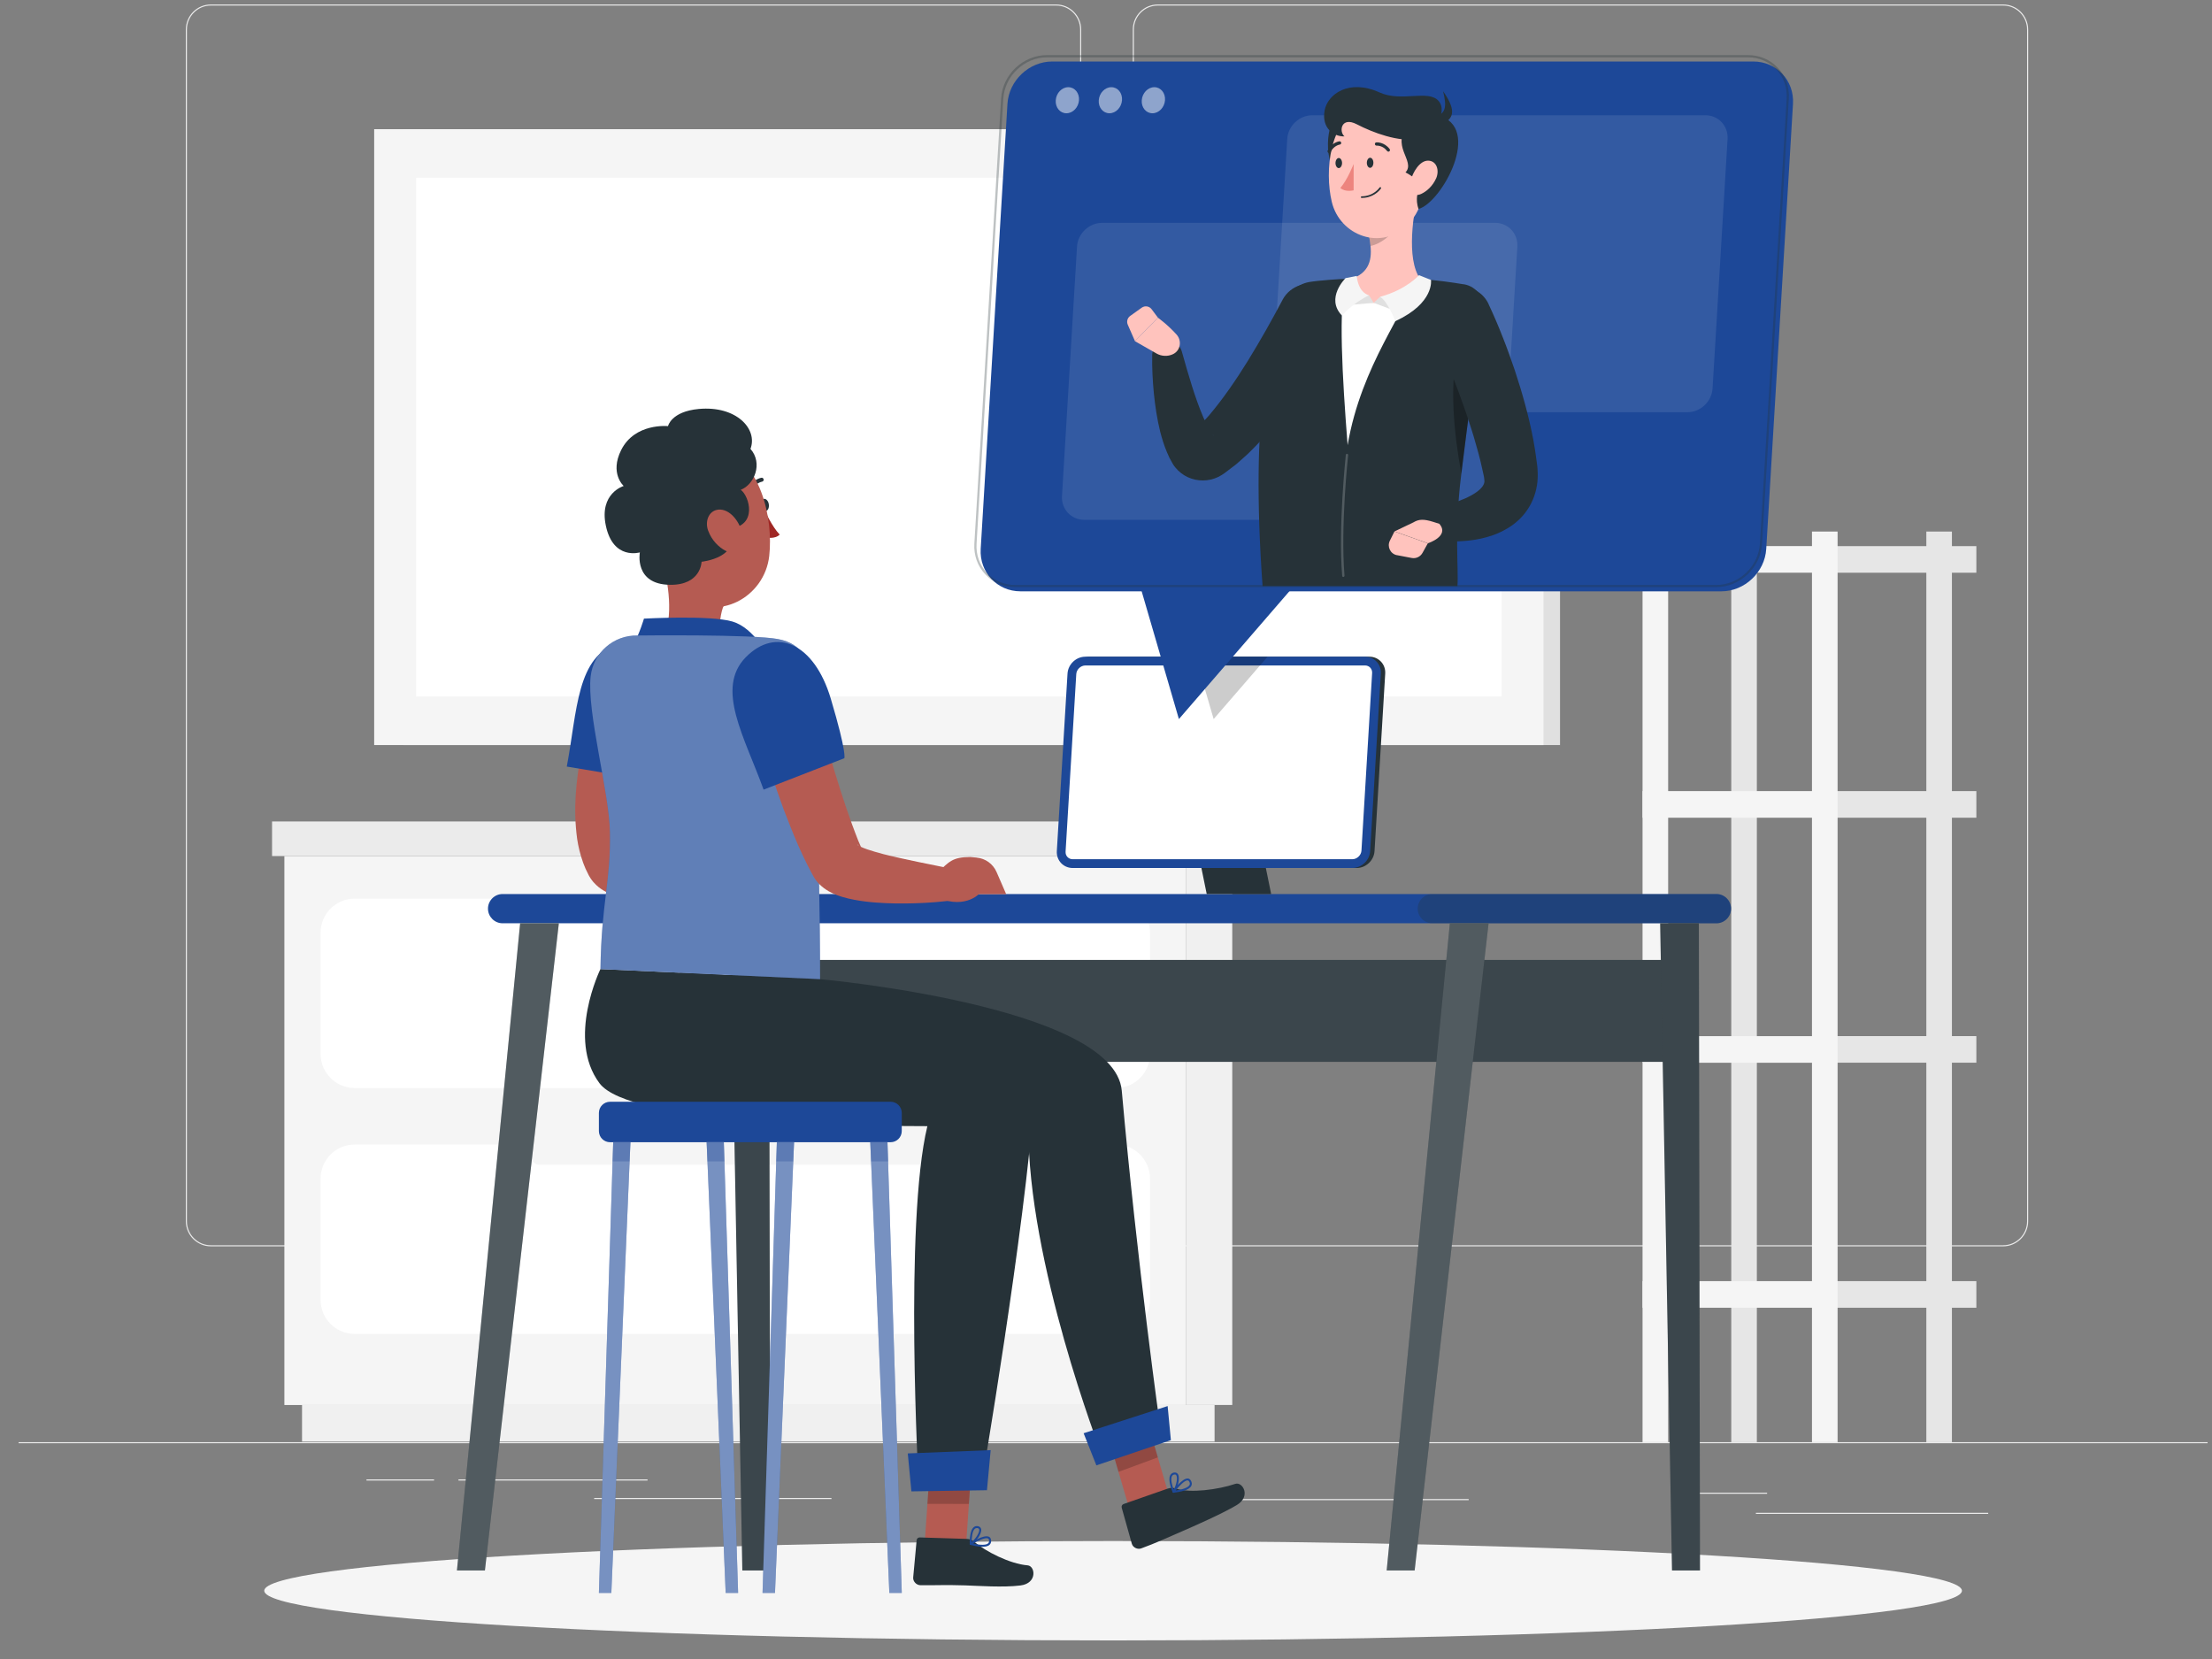 <svg width="96" height="72" viewBox="0 0 96 72" fill="none" xmlns="http://www.w3.org/2000/svg">
<rect x="0" y="0" width="96" height="72" fill="#808080" stroke="none"/>
<g clip-path="url(#clip0_41_5445)">
<path d="M95.808 62.589H0.808V62.636H95.808V62.589Z" fill="#EBEBEB"/>
<path d="M86.288 65.655H76.205V65.702H86.288V65.655Z" fill="#EBEBEB"/>
<path d="M63.74 65.058H52.594V65.106H63.74V65.058Z" fill="#EBEBEB"/>
<path d="M76.692 64.782H73.045V64.829H76.692V64.782Z" fill="#EBEBEB"/>
<path d="M28.103 64.206H19.897V64.254H28.103V64.206Z" fill="#EBEBEB"/>
<path d="M18.838 64.206H15.905V64.254H18.838V64.206Z" fill="#EBEBEB"/>
<path d="M36.085 65.011H25.787V65.058H36.085V65.011Z" fill="#EBEBEB"/>
<path d="M45.839 54.09H9.15C8.552 54.09 8.065 53.602 8.065 53.002V1.282C8.065 0.682 8.552 0.194 9.15 0.194H45.839C46.438 0.194 46.924 0.682 46.924 1.282V53.002C46.924 53.602 46.438 54.09 45.839 54.09ZM9.15 0.241C8.578 0.241 8.113 0.708 8.113 1.282V53.002C8.113 53.576 8.578 54.043 9.15 54.043H45.839C46.411 54.043 46.877 53.576 46.877 53.002V1.282C46.877 0.708 46.411 0.241 45.839 0.241H9.15Z" fill="#EBEBEB"/>
<path d="M86.936 54.09H50.248C49.649 54.09 49.163 53.602 49.163 53.002V1.282C49.163 0.682 49.649 0.194 50.248 0.194H86.936C87.535 0.194 88.021 0.682 88.021 1.282V53.002C88.021 53.602 87.535 54.09 86.936 54.09ZM50.248 0.241C49.676 0.241 49.21 0.708 49.21 1.282V53.002C49.21 53.576 49.676 54.043 50.248 54.043H86.936C87.508 54.043 87.974 53.576 87.974 53.002V1.282C87.974 0.708 87.508 0.241 86.936 0.241H50.248Z" fill="#EBEBEB"/>
<path d="M51.483 60.975H53.48V37.151H51.483V60.975Z" fill="#F0F0F0"/>
<path d="M13.108 62.564L52.712 62.564V60.977L13.108 60.977V62.564Z" fill="#F0F0F0"/>
<path d="M51.482 37.153H12.342V60.977H51.482V37.153Z" fill="#F5F5F5"/>
<path d="M51.954 37.151H54.017V35.649H51.954V37.151Z" fill="#E0E0E0"/>
<path d="M51.954 35.651H11.807V37.153H51.954V35.651Z" fill="#EBEBEB"/>
<path d="M48.433 39.001H15.39C14.573 39.001 13.912 39.664 13.912 40.483V45.737C13.912 46.555 14.573 47.219 15.39 47.219H48.433C49.249 47.219 49.911 46.555 49.911 45.737V40.483C49.911 39.664 49.249 39.001 48.433 39.001Z" fill="white"/>
<path d="M48.433 49.673H15.39C14.573 49.673 13.912 50.337 13.912 51.156V56.409C13.912 57.228 14.573 57.892 15.39 57.892H48.433C49.249 57.892 49.911 57.228 49.911 56.409V51.156C49.911 50.337 49.249 49.673 48.433 49.673Z" fill="white"/>
<path d="M23.404 39.879H40.42C40.606 39.879 40.757 39.728 40.757 39.542V39.09C40.757 38.904 40.606 38.753 40.42 38.753H23.404C23.218 38.753 23.068 38.904 23.068 39.09V39.542C23.068 39.728 23.218 39.879 23.404 39.879Z" fill="#F5F5F5"/>
<path d="M23.404 50.55H40.42C40.606 50.55 40.757 50.399 40.757 50.213V49.761C40.757 49.575 40.606 49.424 40.42 49.424H23.404C23.218 49.424 23.068 49.575 23.068 49.761V50.213C23.068 50.399 23.218 50.55 23.404 50.55Z" fill="#F5F5F5"/>
<path d="M85.773 44.967H79.751V46.121H85.773V44.967Z" fill="#E6E6E6"/>
<path d="M75.136 62.589H76.247V23.069H75.136V62.589Z" fill="#E6E6E6"/>
<path d="M71.286 46.123H79.752V44.969H71.286V46.123Z" fill="#F5F5F5"/>
<path d="M85.773 55.601H79.751V56.756H85.773V55.601Z" fill="#E6E6E6"/>
<path d="M71.286 56.756H79.752V55.601H71.286V56.756Z" fill="#F5F5F5"/>
<path d="M85.773 23.702H79.751V24.856H85.773V23.702Z" fill="#E6E6E6"/>
<path d="M71.286 24.855H79.752V23.7H71.286V24.855Z" fill="#F5F5F5"/>
<path d="M85.773 34.334H79.751V35.489H85.773V34.334Z" fill="#E6E6E6"/>
<path d="M71.286 35.489H79.752V34.334H71.286V35.489Z" fill="#F5F5F5"/>
<path d="M83.602 62.589H84.713V23.069H83.602V62.589Z" fill="#E6E6E6"/>
<path d="M78.639 62.589H79.751V23.069H78.639V62.589Z" fill="#F5F5F5"/>
<path d="M71.286 62.589H72.397V23.069H71.286V62.589Z" fill="#F5F5F5"/>
<path d="M17.507 32.335L67.705 32.335V5.607L17.507 5.607V32.335Z" fill="#E0E0E0"/>
<path d="M16.239 32.335L66.988 32.335V5.607L16.239 5.607V32.335Z" fill="#F5F5F5"/>
<path d="M65.17 30.23V7.715L18.058 7.715V30.23L65.17 30.23Z" fill="white"/>
<path d="M48.308 71.194C68.653 71.194 85.147 70.228 85.147 69.037C85.147 67.846 68.653 66.88 48.308 66.88C27.962 66.88 11.469 67.846 11.469 69.037C11.469 70.228 27.962 71.194 48.308 71.194Z" fill="#F5F5F5"/>
<path d="M74.494 40.07H21.81C21.463 40.07 21.178 39.784 21.178 39.435C21.178 39.087 21.463 38.801 21.81 38.801H74.494C74.841 38.801 75.126 39.087 75.126 39.435C75.126 39.784 74.841 40.07 74.494 40.07Z" fill="#1D4898"/>
<path opacity="0.3" d="M74.493 40.07H62.16C61.813 40.07 61.528 39.784 61.528 39.435C61.528 39.087 61.813 38.801 62.16 38.801H74.493C74.841 38.801 75.126 39.087 75.126 39.435C75.126 39.784 74.841 40.07 74.493 40.07Z" fill="#263238"/>
<path d="M73.156 41.661H32.639V46.084H73.156V41.661Z" fill="#263238"/>
<path opacity="0.1" d="M73.156 41.661H32.639V46.084H73.156V41.661Z" fill="white"/>
<path d="M72.565 68.157H73.779L73.73 40.07H72.05L72.565 68.157Z" fill="#263238"/>
<path opacity="0.1" d="M72.565 68.157H73.779L73.73 40.07H72.05L72.565 68.157Z" fill="white"/>
<path d="M61.395 68.157H60.181L62.924 40.07H64.604L61.395 68.157Z" fill="#263238"/>
<path opacity="0.2" d="M61.395 68.157H60.181L62.924 40.07H64.604L61.395 68.157Z" fill="white"/>
<path d="M32.217 68.157H33.429L33.379 40.07H31.7L32.217 68.157Z" fill="#263238"/>
<path opacity="0.1" d="M32.217 68.157H33.429L33.379 40.07H31.7L32.217 68.157Z" fill="white"/>
<path d="M21.045 68.157H19.831L22.574 40.07H24.254L21.045 68.157Z" fill="#263238"/>
<path opacity="0.2" d="M21.045 68.157H19.831L22.574 40.07H24.254L21.045 68.157Z" fill="white"/>
<path d="M55.168 38.801H52.371L51.252 33.317H54.049L55.168 38.801Z" fill="#263238"/>
<path d="M58.879 37.671H46.744C46.341 37.671 46.031 37.341 46.056 36.937L46.52 29.233C46.544 28.829 46.892 28.5 47.295 28.5H59.43C59.833 28.5 60.143 28.829 60.118 29.233L59.654 36.937C59.63 37.341 59.282 37.671 58.879 37.671Z" fill="#263238"/>
<path d="M58.689 37.671H46.554C46.151 37.671 45.841 37.341 45.866 36.937L46.33 29.233C46.354 28.829 46.702 28.5 47.105 28.5H59.24C59.643 28.5 59.953 28.829 59.928 29.233L59.464 36.937C59.44 37.341 59.092 37.671 58.689 37.671Z" fill="#1D4898"/>
<path d="M46.554 37.29C46.465 37.29 46.385 37.255 46.328 37.194C46.269 37.133 46.241 37.05 46.246 36.96L46.71 29.256C46.721 29.052 46.904 28.881 47.107 28.881H59.242C59.332 28.881 59.411 28.915 59.468 28.976C59.525 29.037 59.556 29.121 59.55 29.21L59.087 36.914C59.075 37.118 58.893 37.29 58.689 37.29H46.554Z" fill="white"/>
<path opacity="0.2" d="M51.883 28.5L52.672 31.207L55.013 28.5H51.883Z" fill="black"/>
<path d="M33.022 21.93C33.041 22.076 33.133 22.187 33.227 22.179C33.322 22.172 33.385 22.046 33.368 21.899C33.351 21.752 33.258 21.642 33.163 21.649C33.068 21.657 33.005 21.783 33.022 21.93Z" fill="#263238"/>
<path d="M33.182 22.143C33.182 22.143 33.507 22.86 33.839 23.201C33.63 23.412 33.248 23.326 33.248 23.326L33.182 22.143Z" fill="#A02724"/>
<path d="M32.545 21.366C32.532 21.366 32.517 21.366 32.504 21.36C32.46 21.343 32.439 21.291 32.456 21.247C32.633 20.809 33.026 20.737 33.043 20.735C33.087 20.723 33.134 20.758 33.142 20.805C33.15 20.853 33.119 20.897 33.072 20.904C33.055 20.908 32.755 20.967 32.616 21.312C32.604 21.343 32.576 21.362 32.545 21.366Z" fill="#263238"/>
<path d="M28.717 24.224L29.859 25.1L31.415 26.295C31.358 26.356 31.289 26.653 31.263 26.865C31.21 27.303 31.154 27.637 32.123 27.896C32.331 27.951 32.507 28.115 32.538 28.328C32.576 28.587 32.418 28.907 31.521 29.054C30.482 29.226 29.646 28.938 28.988 28.62C28.608 28.437 28.599 28.201 28.768 27.814C29.245 26.716 29.013 25.314 28.717 24.222V24.224Z" fill="#B55B52"/>
<path d="M27.41 28.166C27.79 27.419 27.947 26.848 27.947 26.848C27.947 26.848 30.837 26.69 31.791 26.975C32.745 27.261 33.338 28.5 33.338 28.5L27.41 28.166Z" fill="#1D4898"/>
<path d="M28.616 30.32C28.544 30.533 28.466 30.794 28.392 31.036L28.179 31.777C28.044 32.275 27.917 32.77 27.814 33.265C27.708 33.761 27.625 34.252 27.569 34.733C27.514 35.211 27.491 35.681 27.528 36.099C27.541 36.31 27.575 36.497 27.615 36.661C27.626 36.699 27.636 36.741 27.649 36.777C27.663 36.811 27.676 36.844 27.687 36.88V36.886C27.687 36.886 27.693 36.893 27.685 36.88C27.676 36.861 27.664 36.844 27.653 36.827C27.626 36.789 27.613 36.771 27.592 36.747C27.554 36.705 27.526 36.682 27.507 36.669C27.469 36.642 27.463 36.648 27.471 36.655C27.493 36.674 27.564 36.718 27.649 36.756C27.735 36.794 27.835 36.834 27.944 36.87C28.159 36.941 28.398 37.01 28.641 37.072C29.623 37.322 30.691 37.513 31.734 37.736L31.7 39.056C31.134 39.132 30.583 39.176 30.02 39.195C29.458 39.214 28.894 39.212 28.31 39.167C28.018 39.146 27.721 39.115 27.412 39.056C27.256 39.028 27.094 38.993 26.923 38.947C26.752 38.9 26.568 38.845 26.352 38.736C26.241 38.679 26.12 38.612 25.977 38.498C25.907 38.441 25.829 38.37 25.749 38.277C25.707 38.225 25.671 38.181 25.628 38.115C25.607 38.082 25.588 38.05 25.569 38.018L25.544 37.972L25.413 37.703C25.373 37.614 25.343 37.526 25.306 37.436C25.181 37.084 25.096 36.737 25.048 36.407C24.868 35.083 25.008 33.904 25.206 32.753C25.312 32.181 25.438 31.619 25.588 31.066C25.662 30.79 25.742 30.516 25.829 30.241C25.916 29.963 26.004 29.706 26.114 29.407L28.614 30.32H28.616Z" fill="#B55B52"/>
<path d="M26.859 27.93C28.656 27.456 29.72 28.928 29.112 31.366C28.504 33.803 28.301 33.888 28.301 33.888L24.598 33.269C25.054 30.872 25.02 28.418 26.859 27.93Z" fill="#1D4898"/>
<path d="M32.659 37.219L32.38 37.194C31.586 37.194 31.451 37.414 30.961 37.867L30.778 38.869C32.061 39.529 32.749 38.806 32.749 38.806H33.936L33.518 37.844C33.366 37.495 33.037 37.255 32.657 37.221L32.659 37.219Z" fill="#B55B52"/>
<path d="M28.227 22.33C28.55 24.066 28.65 25.1 29.642 25.874C31.132 27.038 33.184 25.931 33.385 24.125C33.566 22.499 33.007 19.933 31.215 19.477C29.45 19.029 27.904 20.594 28.227 22.33Z" fill="#B55B52"/>
<path d="M31.656 22.936C32.891 22.837 32.53 21.531 32.148 21.257C32.728 21.038 33.127 20.117 32.57 19.481C32.897 18.625 31.964 17.597 30.324 17.749C29.127 17.861 28.991 18.494 28.991 18.494C28.991 18.494 27.554 18.343 26.959 19.531C26.45 20.548 27.068 21.091 27.068 21.091C27.068 21.091 25.996 21.404 26.293 22.812C26.61 24.325 27.769 23.974 27.769 23.974C27.769 23.974 27.509 25.36 29.076 25.381C30.431 25.398 30.448 24.38 30.448 24.38C30.448 24.38 32.207 24.207 31.662 22.934L31.656 22.936Z" fill="#263238"/>
<path d="M30.737 23.037C30.885 23.441 31.187 23.746 31.487 23.902C31.939 24.134 32.285 23.652 32.205 23.159C32.133 22.715 31.747 22.145 31.271 22.116C30.801 22.09 30.566 22.576 30.735 23.037H30.737Z" fill="#B55B52"/>
<path d="M49.157 65.975L50.846 65.287L49.653 61.217L47.964 61.905L49.157 65.975Z" fill="#B55B52"/>
<path opacity="0.2" d="M48.543 63.877L50.25 63.25L49.653 61.217L47.964 61.905L48.543 63.877Z" fill="black"/>
<path d="M50.7 64.597L48.769 65.272C48.699 65.296 48.663 65.363 48.682 65.434L49.121 66.998C49.166 67.16 49.368 67.259 49.527 67.2C50.196 66.954 50.464 66.819 51.291 66.463C51.798 66.243 53.01 65.712 53.669 65.323C54.313 64.942 53.926 64.292 53.612 64.399C52.869 64.65 51.651 64.814 51.034 64.601C50.922 64.563 50.804 64.563 50.702 64.599L50.7 64.597Z" fill="#263238"/>
<path d="M35.591 42.495C35.591 42.495 48.357 43.648 48.684 47.332C49.349 54.826 50.367 62.051 50.367 62.051L47.77 63.004C47.77 63.004 44.591 54.771 44.633 48.898C40.951 47.856 31.27 49.386 29.686 46.537C28.287 44.022 29.515 42.217 29.515 42.217L35.589 42.494L35.591 42.495Z" fill="#263238"/>
<path d="M47.582 63.597L50.816 62.501L50.675 61.023L47.029 62.202L47.582 63.597Z" fill="#1D4898"/>
<path d="M51.412 64.685C51.253 64.74 51.066 64.769 50.934 64.784C50.916 64.784 50.901 64.778 50.892 64.763C50.884 64.748 50.884 64.731 50.894 64.717C50.935 64.66 51.306 64.157 51.545 64.166C51.6 64.168 51.646 64.197 51.678 64.248C51.73 64.332 51.739 64.412 51.703 64.485C51.657 64.576 51.545 64.641 51.412 64.689V64.685ZM51.023 64.687C51.352 64.641 51.574 64.551 51.627 64.445C51.648 64.401 51.642 64.349 51.606 64.29C51.589 64.264 51.57 64.25 51.541 64.248C51.412 64.243 51.177 64.489 51.023 64.685V64.687Z" fill="#1D4898"/>
<path d="M50.943 64.782C50.943 64.782 50.93 64.786 50.924 64.784C50.909 64.782 50.897 64.772 50.892 64.759C50.882 64.738 50.671 64.256 50.787 64.027C50.818 63.966 50.869 63.926 50.937 63.911C51.019 63.894 51.085 63.919 51.125 63.982C51.23 64.155 51.099 64.605 50.964 64.767C50.958 64.772 50.952 64.776 50.945 64.78L50.943 64.782ZM50.935 64.001C50.901 64.012 50.878 64.033 50.861 64.066C50.793 64.201 50.876 64.49 50.939 64.652C51.045 64.473 51.12 64.14 51.051 64.027C51.038 64.006 51.015 63.982 50.954 63.995C50.947 63.995 50.941 63.999 50.935 64.001Z" fill="#1D4898"/>
<path d="M40.117 67.185L41.924 67.099L42.218 62.823L40.413 62.909L40.117 67.185Z" fill="#B55B52"/>
<path d="M41.966 66.788L39.921 66.724C39.847 66.722 39.788 66.771 39.782 66.844L39.632 68.462C39.617 68.629 39.769 68.793 39.94 68.797C40.653 68.806 40.993 68.776 41.892 68.805C42.444 68.822 43.533 68.904 44.289 68.808C45.03 68.715 44.931 67.964 44.601 67.936C43.82 67.871 42.773 67.33 42.273 66.909C42.182 66.832 42.072 66.79 41.964 66.787L41.966 66.788Z" fill="#263238"/>
<path d="M42.6 67.128C42.433 67.122 42.247 67.082 42.118 67.048C42.1 67.044 42.089 67.031 42.087 67.013C42.085 66.996 42.093 66.981 42.106 66.971C42.165 66.933 42.691 66.596 42.912 66.691C42.963 66.712 42.995 66.756 43.007 66.815C43.026 66.912 43.007 66.989 42.946 67.044C42.872 67.114 42.743 67.133 42.602 67.13L42.6 67.128ZM42.235 66.989C42.558 67.065 42.798 67.061 42.887 66.979C42.923 66.945 42.935 66.895 42.921 66.829C42.916 66.798 42.9 66.777 42.876 66.767C42.758 66.716 42.45 66.861 42.235 66.989Z" fill="#1D4898"/>
<path d="M42.127 67.048C42.127 67.048 42.114 67.046 42.108 67.042C42.095 67.034 42.087 67.021 42.087 67.008C42.087 66.985 42.062 66.459 42.25 66.287C42.302 66.242 42.362 66.222 42.433 66.234C42.516 66.247 42.57 66.295 42.583 66.367C42.619 66.567 42.336 66.939 42.152 67.042C42.144 67.046 42.136 67.048 42.129 67.048H42.127ZM42.399 66.316C42.362 66.316 42.332 66.325 42.306 66.35C42.193 66.453 42.169 66.752 42.169 66.926C42.33 66.796 42.52 66.512 42.497 66.383C42.494 66.358 42.48 66.327 42.418 66.318C42.41 66.318 42.404 66.318 42.399 66.318V66.316Z" fill="#1D4898"/>
<path opacity="0.2" d="M40.413 62.911L42.218 62.825L42.049 65.27L40.249 65.266L40.413 62.911Z" fill="black"/>
<path d="M31.35 42.301C31.35 42.301 45.106 44.409 44.888 47.585C44.494 53.303 42.583 64.473 42.583 64.473L39.873 64.511C39.873 64.511 39.233 53.052 40.248 48.875C36.866 48.875 27.32 48.757 26.017 47.011C24.578 45.085 26.059 42.057 26.059 42.057L31.35 42.299V42.301Z" fill="#263238"/>
<path d="M39.554 64.725L42.834 64.675L42.995 62.935L39.397 63.078L39.554 64.725Z" fill="#1D4898"/>
<path d="M33.772 27.736C32.665 27.52 27.67 27.581 27.67 27.581C26.638 27.555 25.751 28.321 25.635 29.35C25.46 30.895 26.436 34.348 26.471 36.11C26.512 38.273 26.1 39.15 26.06 42.059L35.591 42.494C35.591 36.638 35.338 31.791 35.106 29.466C35.026 28.658 34.88 27.951 33.772 27.736Z" fill="#1D4898"/>
<path opacity="0.3" d="M33.772 27.736C32.665 27.52 27.67 27.581 27.67 27.581C26.638 27.555 25.751 28.321 25.635 29.35C25.46 30.895 26.436 34.348 26.471 36.11C26.512 38.273 26.1 39.15 26.06 42.059L35.591 42.494C35.591 36.638 35.338 31.791 35.106 29.466C35.026 28.658 34.88 27.951 33.772 27.736Z" fill="white"/>
<path d="M35.078 29.582C35.376 30.611 35.676 31.667 35.986 32.701C36.296 33.738 36.611 34.773 36.97 35.754C37.058 36.004 37.153 36.236 37.244 36.476L37.39 36.813L37.409 36.855L37.419 36.876L37.422 36.888V36.894L37.417 36.88C37.373 36.802 37.326 36.751 37.295 36.72C37.229 36.657 37.204 36.651 37.2 36.653C37.2 36.661 37.263 36.705 37.343 36.743C37.422 36.783 37.523 36.821 37.63 36.859C37.844 36.934 38.086 37 38.331 37.067C39.324 37.32 40.409 37.515 41.466 37.741L41.431 39.062C40.858 39.14 40.299 39.184 39.727 39.201C39.157 39.22 38.583 39.214 37.992 39.169C37.696 39.146 37.394 39.111 37.075 39.05C36.915 39.02 36.75 38.984 36.571 38.93C36.393 38.877 36.201 38.812 35.963 38.679C35.842 38.606 35.705 38.521 35.545 38.357C35.467 38.277 35.38 38.168 35.302 38.031L35.237 37.911L35.023 37.503C34.895 37.236 34.761 36.968 34.648 36.703C34.413 36.169 34.21 35.64 34.004 35.108C33.812 34.575 33.621 34.043 33.446 33.509C33.094 32.438 32.777 31.375 32.502 30.274L35.072 29.59L35.078 29.582Z" fill="#B55B52"/>
<path d="M32.37 28.521C33.674 27.193 35.34 27.917 36.056 30.323C36.773 32.732 36.642 32.907 36.642 32.907L33.14 34.27C32.313 31.975 31.035 29.881 32.369 28.521H32.37Z" fill="#1D4898"/>
<path d="M42.391 37.219L42.112 37.194C41.318 37.194 41.183 37.414 40.693 37.867L40.51 38.869C41.793 39.529 42.481 38.806 42.481 38.806H43.668L43.25 37.844C43.098 37.495 42.769 37.255 42.389 37.221L42.391 37.219Z" fill="#B55B52"/>
<path d="M26.477 49.572H38.652C38.919 49.572 39.136 49.355 39.136 49.087V48.301C39.136 48.033 38.919 47.816 38.652 47.816H26.477C26.209 47.816 25.992 48.033 25.992 48.301V49.087C25.992 49.355 26.209 49.572 26.477 49.572Z" fill="#1D4898"/>
<path d="M26.532 69.134H25.992L26.613 49.572H27.36L26.532 69.134Z" fill="#1D4898"/>
<path opacity="0.4" d="M26.532 69.134H25.992L26.613 49.572H27.36L26.532 69.134Z" fill="white"/>
<path d="M31.494 69.134H32.034L31.413 49.572H30.668L31.494 69.134Z" fill="#1D4898"/>
<path opacity="0.4" d="M31.494 69.134H32.034L31.413 49.572H30.668L31.494 69.134Z" fill="white"/>
<path d="M33.634 69.134H33.094L33.715 49.572H34.462L33.634 69.134Z" fill="#1D4898"/>
<path opacity="0.4" d="M33.634 69.134H33.094L33.715 49.572H34.462L33.634 69.134Z" fill="white"/>
<path d="M38.597 69.134H39.137L38.515 49.572H37.77L38.597 69.134Z" fill="#1D4898"/>
<path opacity="0.4" d="M38.597 69.134H39.137L38.515 49.572H37.77L38.597 69.134Z" fill="white"/>
<g opacity="0.3">
<path d="M26.613 49.572H27.36L27.324 50.403H26.587L26.613 49.572Z" fill="#1D4898"/>
<path d="M31.439 50.403H30.702L30.668 49.572H31.413L31.439 50.403Z" fill="#1D4898"/>
<path d="M34.46 49.572L34.426 50.403H33.689L33.716 49.572H34.46Z" fill="#1D4898"/>
<path d="M38.544 50.403H37.805L37.77 49.572H38.517L38.544 50.403Z" fill="#1D4898"/>
</g>
<path d="M74.71 25.663H44.286C43.277 25.663 42.502 24.835 42.562 23.824L43.723 4.508C43.784 3.496 44.66 2.669 45.667 2.669H76.092C77.101 2.669 77.876 3.496 77.815 4.508L76.654 23.824C76.593 24.835 75.717 25.663 74.71 25.663Z" fill="#1D4898"/>
<path d="M48.357 21.577L51.164 31.207L59.489 21.577H48.357Z" fill="#1D4898"/>
<path opacity="0.1" d="M73.234 17.89H56.179C55.613 17.89 55.18 17.427 55.214 16.859L55.866 6.032C55.9 5.464 56.39 5.001 56.957 5.001H74.011C74.577 5.001 75.01 5.464 74.976 6.032L74.325 16.859C74.29 17.427 73.8 17.89 73.234 17.89Z" fill="white"/>
<path opacity="0.1" d="M64.11 22.56H47.056C46.489 22.56 46.056 22.097 46.09 21.529L46.742 10.703C46.776 10.135 47.266 9.672 47.833 9.672H64.887C65.453 9.672 65.886 10.135 65.852 10.703L65.201 21.529C65.166 22.097 64.676 22.56 64.11 22.56Z" fill="white"/>
<g opacity="0.5">
<path d="M46.828 4.35C46.805 4.662 46.562 4.916 46.282 4.916C46.003 4.916 45.796 4.662 45.819 4.35C45.841 4.037 46.085 3.784 46.364 3.784C46.643 3.784 46.85 4.037 46.828 4.35Z" fill="white"/>
<path d="M48.695 4.35C48.672 4.662 48.429 4.916 48.15 4.916C47.871 4.916 47.663 4.662 47.686 4.35C47.709 4.037 47.952 3.784 48.232 3.784C48.511 3.784 48.718 4.037 48.695 4.35Z" fill="white"/>
<path d="M50.561 4.35C50.538 4.662 50.295 4.916 50.016 4.916C49.736 4.916 49.529 4.662 49.552 4.35C49.575 4.037 49.818 3.784 50.097 3.784C50.377 3.784 50.584 4.037 50.561 4.35Z" fill="white"/>
</g>
<path opacity="0.3" d="M74.482 25.481H44.057C43.558 25.481 43.096 25.285 42.762 24.927C42.425 24.569 42.256 24.094 42.287 23.591L43.448 4.275C43.51 3.237 44.403 2.391 45.439 2.391H75.864C76.363 2.391 76.825 2.587 77.159 2.945C77.496 3.304 77.665 3.778 77.634 4.281L76.473 23.597C76.411 24.635 75.518 25.481 74.482 25.481ZM45.441 2.488C44.455 2.488 43.603 3.292 43.543 4.283L42.382 23.599C42.353 24.075 42.513 24.525 42.83 24.864C43.147 25.201 43.583 25.388 44.057 25.388H74.482C75.468 25.388 76.32 24.584 76.38 23.593L77.541 4.277C77.57 3.801 77.41 3.351 77.093 3.012C76.775 2.675 76.34 2.488 75.865 2.488H45.441Z" fill="#263238"/>
<path d="M58.008 14.191C57.878 14.468 57.761 14.7 57.629 14.948C57.502 15.192 57.363 15.43 57.228 15.668C56.949 16.143 56.66 16.611 56.345 17.067C56.189 17.296 56.026 17.522 55.862 17.747C55.69 17.968 55.526 18.193 55.342 18.408C54.994 18.848 54.595 19.266 54.181 19.674C54.076 19.774 53.961 19.872 53.852 19.971C53.742 20.07 53.634 20.169 53.506 20.259L53.142 20.535C53.142 20.535 53.077 20.582 53.029 20.611C52.98 20.643 52.929 20.67 52.876 20.697C52.771 20.748 52.659 20.786 52.547 20.813C52.323 20.864 52.091 20.864 51.87 20.817C51.65 20.769 51.437 20.672 51.255 20.529C51.164 20.459 51.082 20.377 51.01 20.289L50.959 20.222L50.934 20.188L50.924 20.173L50.888 20.112L50.751 19.864C50.712 19.784 50.681 19.708 50.647 19.63C50.514 19.319 50.43 19.031 50.354 18.744C50.214 18.172 50.132 17.619 50.077 17.069C50.024 16.516 49.995 15.979 50.005 15.415C50.01 15.053 50.311 14.763 50.672 14.771C50.966 14.776 51.213 14.976 51.289 15.247L51.295 15.27C51.57 16.244 51.857 17.257 52.228 18.122C52.323 18.332 52.418 18.542 52.522 18.702C52.547 18.74 52.572 18.786 52.598 18.82C52.623 18.849 52.648 18.877 52.67 18.907L52.688 18.93L52.691 18.936L52.682 18.921C52.676 18.911 52.669 18.902 52.661 18.892C52.63 18.854 52.596 18.818 52.558 18.788C52.48 18.725 52.391 18.681 52.3 18.658C52.207 18.635 52.11 18.633 52.013 18.654C51.964 18.664 51.916 18.681 51.869 18.702C51.844 18.711 51.823 18.725 51.8 18.738C51.781 18.747 51.745 18.778 51.768 18.757L52.005 18.524C52.085 18.452 52.163 18.364 52.241 18.281C52.319 18.195 52.399 18.115 52.475 18.025C53.083 17.307 53.643 16.491 54.168 15.642C54.428 15.217 54.684 14.784 54.933 14.346L55.3 13.687L55.648 13.041L55.665 13.006C56.009 12.368 56.805 12.13 57.441 12.475C58.055 12.806 58.296 13.563 58.006 14.19L58.008 14.191Z" fill="#263238"/>
<path d="M50.184 15.337L49.256 14.807L50.252 13.786C50.252 13.786 50.668 14.083 51.059 14.515C51.306 14.788 51.232 15.219 50.907 15.371C50.678 15.48 50.406 15.466 50.182 15.337H50.184Z" fill="#FFC3BD"/>
<path d="M49.047 13.713L49.551 13.353C49.687 13.256 49.877 13.284 49.978 13.418L50.254 13.786L49.258 14.807L48.944 14.09C48.886 13.955 48.929 13.799 49.047 13.713Z" fill="#FFC3BD"/>
<path d="M56.014 13.338C56.163 12.831 56.594 12.452 57.113 12.356C57.519 12.286 57.709 12.223 58.232 12.185C59.13 12.12 60.609 12.179 61.631 12.248C62.224 12.288 62.83 12.372 63.312 12.45H63.329C63.861 12.541 64.226 13.05 64.135 13.578C63.898 14.954 63.2 17.347 63.124 19.605C63.025 22.57 63.069 24.277 63.018 24.992L55.408 24.845C54.878 17.596 55.538 14.978 56.016 13.34L56.014 13.338Z" fill="white"/>
<path d="M63.531 12.337H63.512C63.003 12.252 62.366 12.162 61.739 12.12C61.631 12.113 61.517 12.107 61.401 12.099C61.069 13.481 59.087 15.8 58.486 19.319C58.255 16.379 58.076 13.305 58.416 12.105C58.211 12.101 57.221 12.17 56.809 12.242C56.263 12.343 55.802 12.78 55.604 13.366C55.137 14.746 54.246 17.837 54.795 25.436H63.252C63.309 24.681 63.109 23.073 63.415 20.611C63.709 18.223 64.133 14.978 64.382 13.526C64.477 12.968 64.093 12.431 63.533 12.337H63.531Z" fill="#263238"/>
<path opacity="0.2" d="M58.302 25.041C58.275 25.041 58.255 25.02 58.251 24.994C58.072 22.85 58.407 19.773 58.408 19.74C58.412 19.712 58.437 19.693 58.464 19.695C58.492 19.698 58.511 19.723 58.509 19.75C58.505 19.78 58.173 22.85 58.351 24.982C58.353 25.011 58.332 25.035 58.306 25.037H58.302V25.041Z" fill="white"/>
<path opacity="0.3" d="M63.234 15.354C62.921 16.779 63.088 18.753 63.421 20.554C63.671 18.532 64.011 15.908 64.258 14.283C63.913 14.05 63.481 14.214 63.233 15.354H63.234Z" fill="black"/>
<path d="M58.393 12.175C59.379 11.958 59.55 11.35 59.48 10.676C59.465 10.512 59.436 10.341 59.398 10.173L60.631 9.165L61.536 8.426C61.291 9.519 61.017 11.512 61.762 12.259C61.762 12.259 61.156 13.26 59.463 13.138C58.034 13.035 58.393 12.177 58.393 12.177V12.175Z" fill="#FFC3BD"/>
<path d="M59.892 12.882L59.619 13.143L60.493 13.473L60.379 13.14L59.892 12.882Z" fill="#E0E0E0"/>
<path d="M60.561 13.938C60.561 13.938 60.219 13.065 59.893 12.882C61.031 12.576 61.586 11.943 61.586 11.943L62.104 12.149C62.104 12.149 62.268 13.149 60.561 13.936V13.938Z" fill="#F5F5F5"/>
<path d="M59.414 12.816L59.619 13.143L58.699 13.223L58.883 12.932L59.414 12.816Z" fill="#E0E0E0"/>
<path d="M58.237 13.692C58.237 13.692 58.722 13.145 59.414 12.816C58.914 12.667 58.883 11.975 58.883 11.975L58.399 12.069C58.399 12.069 57.51 12.936 58.237 13.692Z" fill="#F5F5F5"/>
<path opacity="0.2" d="M59.398 10.171C59.436 10.339 59.465 10.51 59.48 10.674C59.942 10.59 60.556 10.108 60.618 9.636C60.641 9.458 60.645 9.287 60.632 9.163L59.398 10.171Z" fill="black"/>
<path d="M57.903 5.182C57.462 5.727 57.504 7.69 58.437 7.713C59.37 7.736 58.705 4.191 57.903 5.182Z" fill="#263238"/>
<path d="M61.921 6.613C61.828 8.102 61.847 8.976 61.099 9.746C59.972 10.905 58.148 10.238 57.798 8.757C57.483 7.423 57.69 5.215 59.138 4.611C60.565 4.016 62.014 5.125 61.919 6.613H61.921Z" fill="#FFC3BD"/>
<path d="M61.192 5.373C60.259 6.303 61.471 6.981 60.998 7.482C61.878 7.943 61.555 8.283 61.555 8.283C61.555 8.283 61.407 8.639 61.564 9.068C62.554 8.81 64.395 5.508 62.387 4.999C61.177 5.539 61.192 5.373 61.192 5.373Z" fill="#263238"/>
<path d="M61.574 6.04C60.69 6.177 59.579 5.754 58.889 5.396C58.199 5.038 58.099 5.714 58.351 5.92C57.909 5.935 57.348 5.583 57.487 4.799C57.614 4.085 58.547 3.41 59.877 4.014C60.818 4.441 61.977 3.879 62.427 4.373C62.879 4.864 62.163 5.948 61.572 6.04H61.574Z" fill="#263238"/>
<path d="M62.176 5.072C62.769 4.992 62.796 4.618 62.629 3.959C63.271 4.872 63.014 5.152 62.629 5.373C62.209 5.23 62.176 5.072 62.176 5.072Z" fill="#263238"/>
<path d="M62.321 7.753C62.176 8.075 61.918 8.307 61.675 8.418C61.308 8.584 61.122 8.244 61.221 7.846C61.31 7.488 61.608 6.968 61.979 6.972C62.343 6.975 62.488 7.385 62.323 7.753H62.321Z" fill="#FFC3BD"/>
<path d="M59.605 7.063C59.605 7.185 59.541 7.282 59.463 7.284C59.385 7.284 59.32 7.187 59.32 7.067C59.32 6.945 59.385 6.848 59.463 6.846C59.541 6.846 59.605 6.943 59.605 7.063Z" fill="#263238"/>
<path d="M58.245 7.075C58.245 7.196 58.18 7.294 58.102 7.296C58.025 7.296 57.96 7.198 57.96 7.078C57.96 6.956 58.025 6.859 58.102 6.857C58.18 6.857 58.245 6.954 58.245 7.075Z" fill="#263238"/>
<path d="M58.748 7.116C58.748 7.116 58.473 7.818 58.171 8.157C58.384 8.355 58.747 8.26 58.747 8.26V7.116H58.748Z" fill="#ED847E"/>
<path d="M59.237 8.582C59.706 8.521 59.925 8.193 59.934 8.178C59.946 8.161 59.94 8.14 59.923 8.128C59.906 8.117 59.885 8.123 59.873 8.138C59.871 8.142 59.623 8.517 59.094 8.521C59.075 8.521 59.06 8.536 59.06 8.557C59.06 8.576 59.077 8.593 59.096 8.591C59.146 8.591 59.191 8.587 59.237 8.582Z" fill="#263238"/>
<path d="M60.265 6.581C60.276 6.581 60.288 6.575 60.297 6.568C60.328 6.545 60.333 6.499 60.31 6.469C60.075 6.156 59.746 6.177 59.733 6.179C59.697 6.179 59.666 6.215 59.67 6.255C59.674 6.295 59.708 6.324 59.748 6.32C59.761 6.32 60.014 6.307 60.198 6.552C60.215 6.573 60.24 6.585 60.265 6.581Z" fill="#263238"/>
<path d="M57.694 6.638C57.717 6.634 57.736 6.621 57.747 6.6C57.886 6.312 58.146 6.274 58.148 6.274C58.186 6.268 58.213 6.234 58.207 6.194C58.201 6.156 58.165 6.127 58.127 6.133C58.114 6.133 57.791 6.183 57.62 6.535C57.603 6.57 57.618 6.613 57.652 6.631C57.665 6.638 57.681 6.64 57.694 6.638Z" fill="#263238"/>
<path d="M64.602 13.197C64.832 13.687 65.028 14.146 65.216 14.628C65.406 15.104 65.577 15.59 65.744 16.076C66.067 17.055 66.349 18.054 66.548 19.1C66.592 19.365 66.641 19.624 66.673 19.896L66.7 20.099L66.713 20.2L66.719 20.251L66.725 20.321C66.74 20.51 66.744 20.706 66.723 20.912C66.683 21.322 66.535 21.76 66.291 22.118C66.052 22.478 65.737 22.743 65.429 22.928C65.119 23.115 64.811 23.235 64.513 23.315C64.215 23.397 63.924 23.446 63.639 23.471C63.354 23.498 63.077 23.504 62.801 23.492C62.522 23.481 62.265 23.454 61.969 23.404C61.614 23.345 61.372 23.006 61.433 22.65C61.479 22.379 61.684 22.174 61.937 22.118L62.005 22.103C62.203 22.059 62.442 22.006 62.657 21.949C62.875 21.89 63.086 21.825 63.288 21.752C63.687 21.608 64.049 21.415 64.247 21.219C64.346 21.122 64.393 21.032 64.412 20.967C64.43 20.901 64.424 20.849 64.414 20.764C64.41 20.722 64.401 20.67 64.386 20.611L64.317 20.3C64.274 20.081 64.211 19.858 64.154 19.635C64.034 19.19 63.901 18.74 63.749 18.292C63.607 17.842 63.441 17.395 63.278 16.947C63.113 16.499 62.938 16.051 62.761 15.605C62.583 15.165 62.398 14.706 62.222 14.289L62.214 14.27C61.931 13.601 62.243 12.829 62.908 12.545C63.557 12.269 64.306 12.56 64.604 13.193L64.602 13.197Z" fill="#263238"/>
<path d="M61.357 22.663L60.521 23.063L61.969 23.578C61.969 23.578 62.934 23.269 62.465 22.732L62.204 22.65C61.786 22.518 61.581 22.534 61.357 22.661V22.663Z" fill="#FFC3BD"/>
<path d="M60.631 24.094L61.268 24.216C61.454 24.252 61.642 24.163 61.735 23.997L61.967 23.58L60.519 23.065L60.32 23.464C60.189 23.727 60.343 24.043 60.631 24.096V24.094Z" fill="#FFC3BD"/>
</g>
<defs>
<clipPath id="clip0_41_5445">
<rect width="95" height="71" fill="white" transform="translate(0.808 0.194)"/>
</clipPath>
</defs>
</svg>
